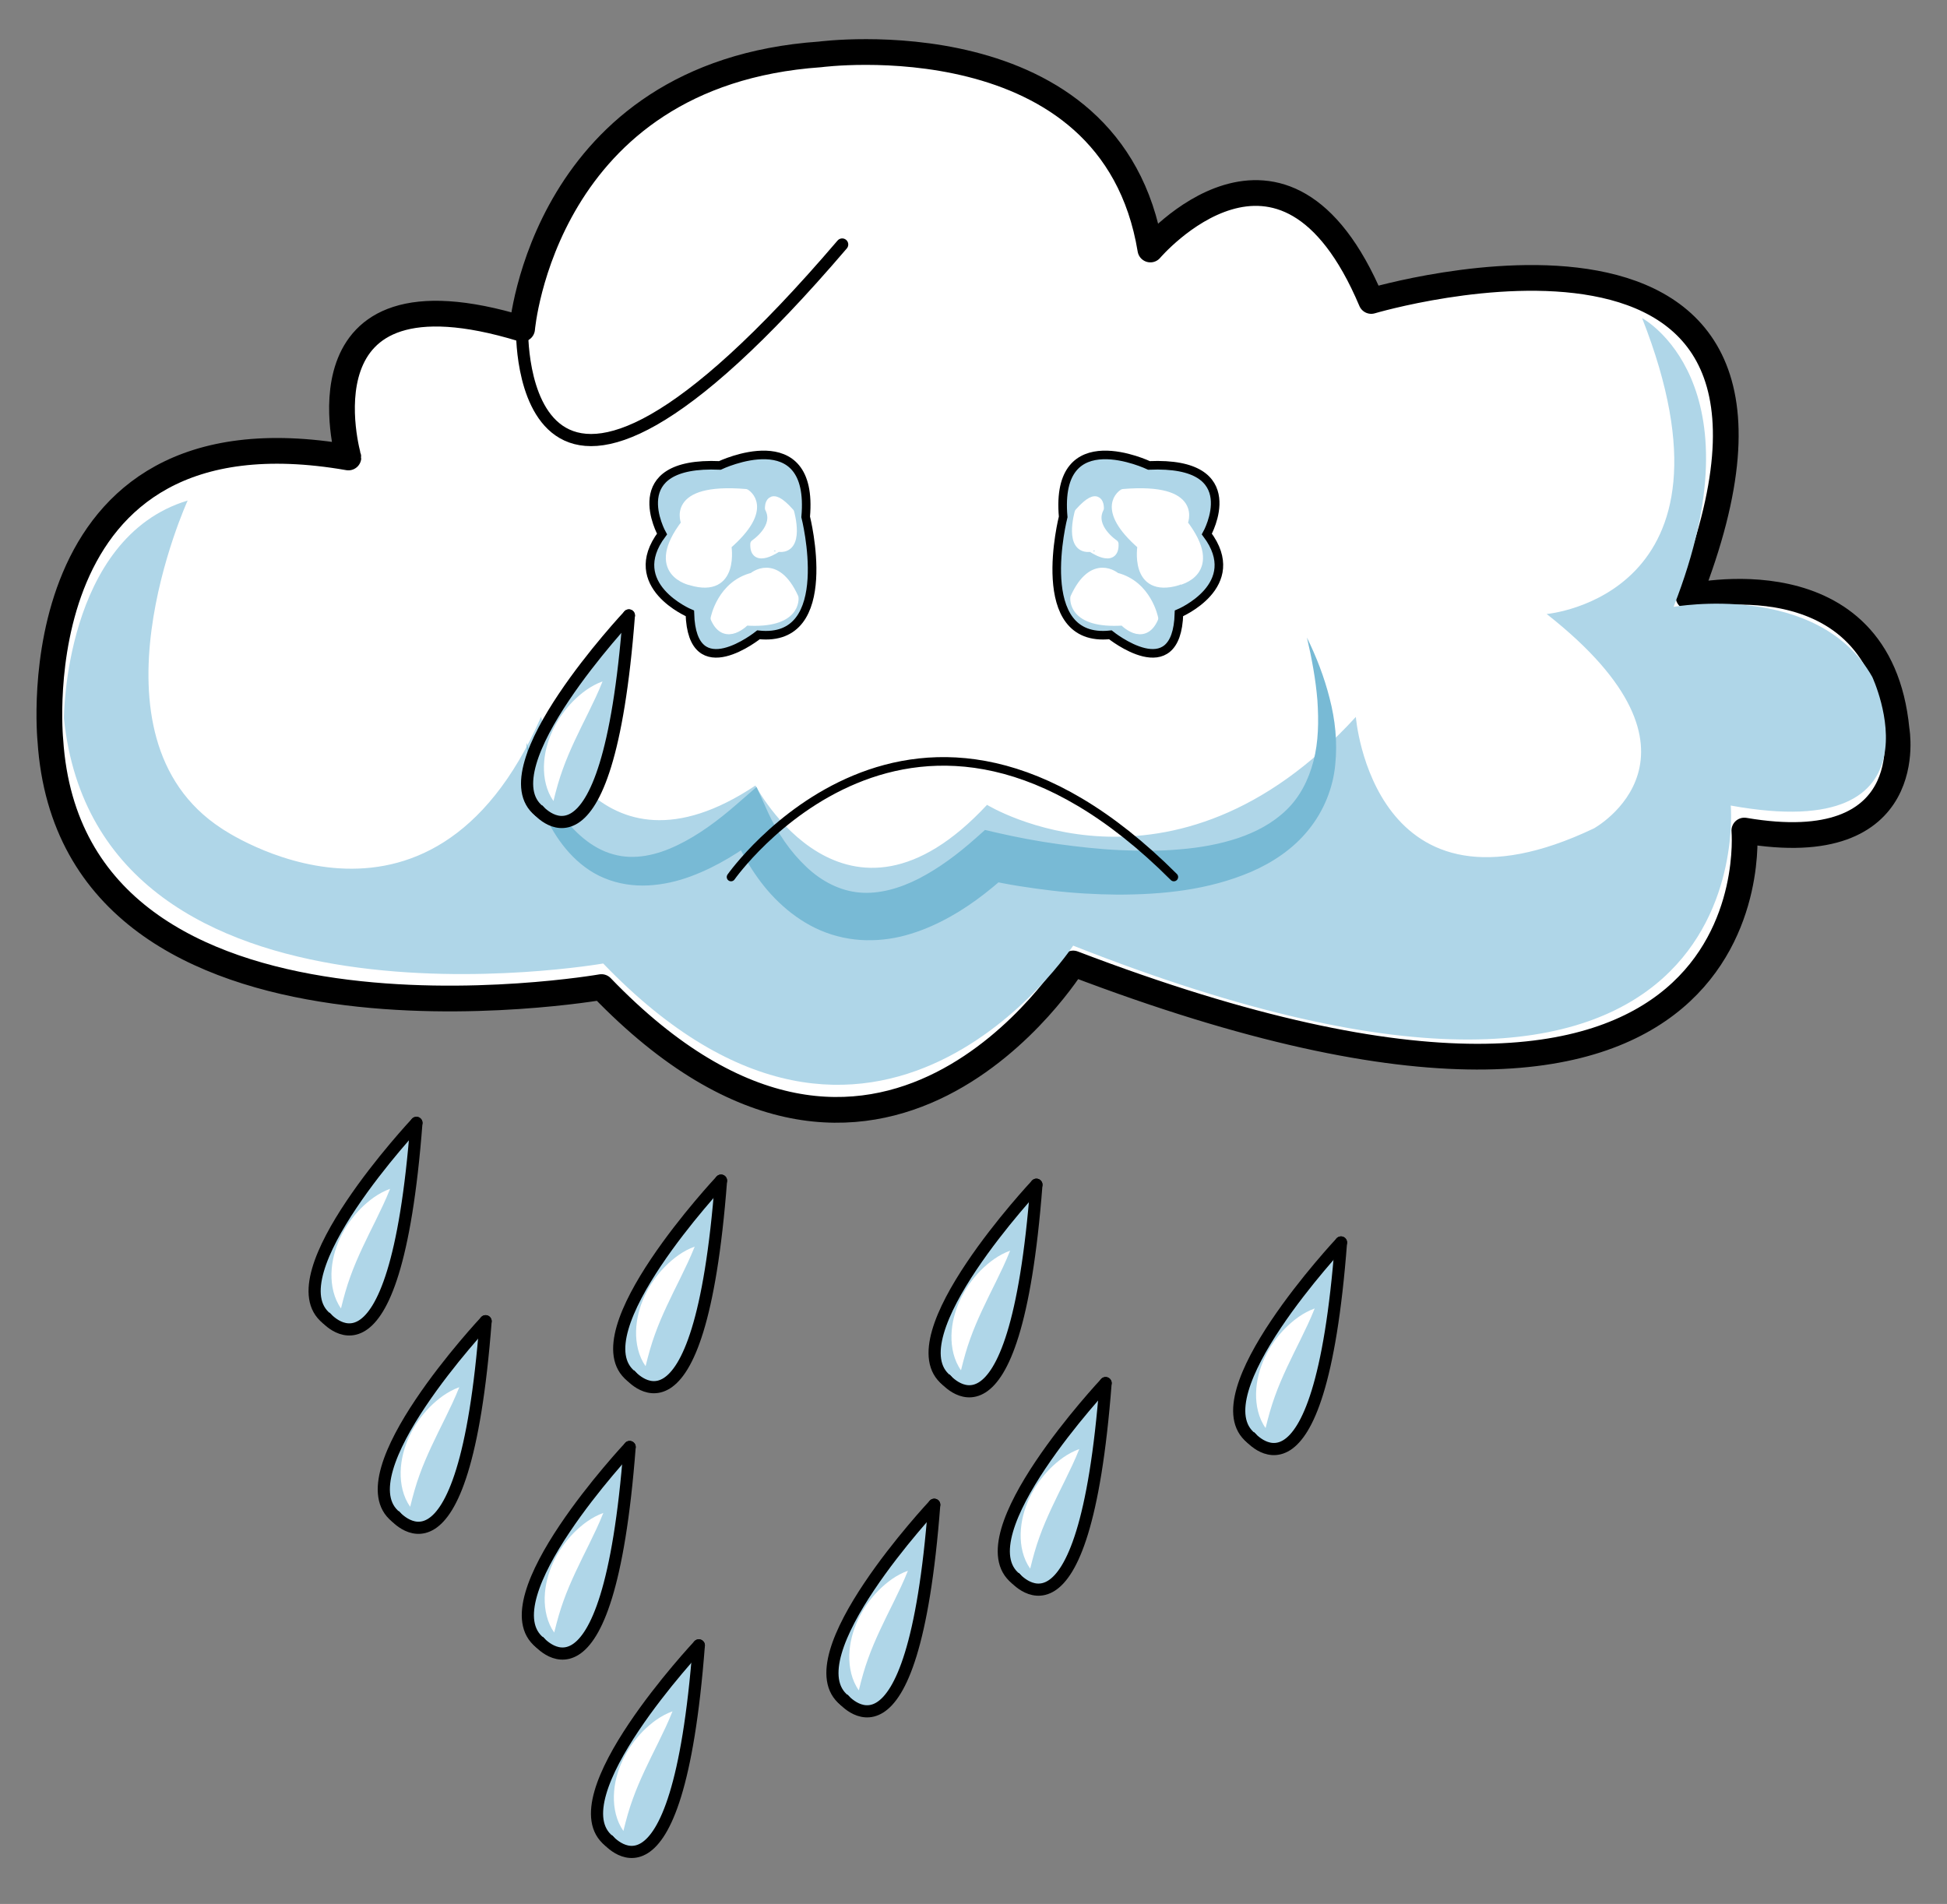 <?xml version="1.0" encoding="utf-8"?>
<!-- Generator: Adobe Illustrator 16.0.0, SVG Export Plug-In . SVG Version: 6.00 Build 0)  -->
<!DOCTYPE svg PUBLIC "-//W3C//DTD SVG 1.1//EN" "http://www.w3.org/Graphics/SVG/1.1/DTD/svg11.dtd">
<svg version="1.1" id="Layer_1" xmlns="http://www.w3.org/2000/svg" xmlns:xlink="http://www.w3.org/1999/xlink" x="0px" y="0px"
	 width="227px" height="222px" viewBox="0 0 227 222" enable-background="new 0 0 227 222" xml:space="preserve">
<rect x="0" y="0" width="227" height="222" fill="#808080" stroke="none"/>
<g>
	
		<path fill="#FFFFFF" stroke="#000000" stroke-width="3" stroke-linecap="round" stroke-linejoin="round" stroke-miterlimit="10" d="
		M60.872,38.342c0,0,2.5-29.75,34.75-32c0,0,34-4.5,38.5,22.75c0,0,15.5-18.25,25.75,6c0,0,57.25-17,37,34.5
		c0,0,22.25-5.25,24.25,15.5c0,0,2.75,15.25-17.75,11.75c0,0,4.25,47-78.25,15.5c0,0-22.5,36.5-55,2.75
		c0,0-61.667,10.75-64.25-28.75c0,0-4-39.75,34.75-33C40.622,53.342,33.872,30.092,60.872,38.342z"/>
	<path fill="#AFD6E8" d="M21.879,58.362c0,0-12.552,27.48,3.948,38.231c0,0,24.25,16.75,37.25-13.001c0,0,6.25,20.501,25,8.001
		c0,0,10.5,20,27,2.25c0,0,21.5,13.25,43-10.251c0,0,2,25.251,27.75,13.001c0,0,15.5-8.501-5.5-25.001c0,0,23.887-2.066,11.127-34.5
		c0,0,13.963,7.416,3.668,33.668c0,0,16.832-3.021,23.166,8.166c0,0,9.166,19.667-16.5,15c0,0,4.334,48.333-76.666,16.334
		c0,0-23.045,35.083-54.795,2.083c0,0-58.872,10.291-62.872-28.583C7.455,83.76,7.455,62.725,21.879,58.362z"/>
	<g>
		<path fill="#78BAD5" d="M61.372,86.592c0.453,1.441,1.001,2.841,1.643,4.184c0.625,1.347,1.348,2.639,2.184,3.82
			c1.623,2.383,3.807,4.336,6.272,5.007c2.456,0.72,5.095,0.118,7.527-1.062c2.45-1.176,4.739-2.889,6.896-4.765l2.315-2.015
			l1.358,3.017c0.215,0.479,0.554,1.133,0.869,1.689c0.327,0.574,0.683,1.138,1.06,1.679c0.75,1.084,1.604,2.069,2.514,2.932
			c1.83,1.731,3.972,2.799,6.209,2.992c2.244,0.199,4.646-0.466,6.946-1.645c2.299-1.192,4.506-2.83,6.576-4.676l1.097-0.975
			l1.452,0.334c2.229,0.513,4.664,0.975,7.024,1.304c2.384,0.325,4.771,0.599,7.156,0.706c2.381,0.112,4.765,0.127,7.094-0.086
			c2.332-0.186,4.621-0.597,6.761-1.305c2.129-0.719,4.096-1.771,5.643-3.273c1.562-1.496,2.594-3.495,3.172-5.718
			c0.584-2.23,0.617-4.654,0.455-7.083c-0.199-2.433-0.651-4.878-1.221-7.313c1.104,2.246,2.018,4.604,2.645,7.078
			c0.642,2.471,0.933,5.086,0.654,7.766c-0.252,2.676-1.334,5.396-3.127,7.59c-1.783,2.216-4.193,3.807-6.688,4.885
			c-5.043,2.149-10.366,2.646-15.524,2.654c-2.588-0.024-5.16-0.167-7.713-0.471c-2.568-0.312-5.045-0.668-7.665-1.271l2.547-0.643
			c-2.312,2.082-4.831,4.044-7.788,5.525c-1.475,0.742-3.059,1.362-4.754,1.762c-1.694,0.389-3.51,0.529-5.316,0.322
			c-1.806-0.207-3.584-0.764-5.15-1.618c-1.572-0.848-2.946-1.94-4.129-3.147c-1.188-1.205-2.17-2.543-3.025-3.926
			c-0.426-0.693-0.816-1.402-1.177-2.129c-0.367-0.746-0.669-1.423-0.987-2.314l3.674,1.002c-2.511,1.897-5.229,3.636-8.336,4.785
			c-1.549,0.573-3.212,0.96-4.936,1.048c-1.719,0.09-3.504-0.174-5.112-0.847c-1.619-0.656-2.989-1.742-4.093-2.951
			c-1.104-1.221-1.971-2.578-2.65-3.99C62.39,92.614,61.624,89.613,61.372,86.592z"/>
	</g>
	
		<path fill="none" stroke="#000000" stroke-width="1.417" stroke-linecap="round" stroke-linejoin="round" stroke-miterlimit="10" d="
		M60.872,38.342c0,0-0.932,34.916,37.318-9.834"/>
	
		<path fill="#AFD6E8" stroke="#000000" stroke-width="1.417" stroke-linecap="round" stroke-linejoin="round" stroke-miterlimit="10" d="
		M37.81,153.42c0,0,8.221,10.51,10.74-22.494"/>
	
		<path fill="#AFD6E8" stroke="#000000" stroke-width="1.417" stroke-linecap="round" stroke-linejoin="round" stroke-miterlimit="10" d="
		M48.55,130.926c0,0-16.75,17.84-10.453,22.812"/>
	<g>
		<path fill="#FFFFFF" d="M45.481,138.617c-0.523,1.322-1.09,2.48-1.646,3.619c-0.561,1.129-1.104,2.223-1.611,3.312
			c-0.505,1.092-0.975,2.174-1.381,3.309c-0.415,1.139-0.747,2.316-1.087,3.707c-0.829-1.178-1.14-2.652-1.11-4.084
			c0.037-1.441,0.412-2.855,1.01-4.129c0.599-1.277,1.412-2.43,2.38-3.416C43.012,139.961,44.129,139.107,45.481,138.617z"/>
	</g>
	<path fill="#AFD6E8" stroke="#000000" stroke-miterlimit="10" d="M77.183,62.268c0,0-4.75-8.5,6.75-8c0,0,11-5.25,10,6
		c0,0,3.75,14.75-5.5,13.75c0,0-7.75,6.25-8-2.5C80.433,71.518,72.683,68.268,77.183,62.268z"/>
	<path fill="#FFFFFF" stroke="#FFFFFF" stroke-linecap="round" stroke-linejoin="round" d="M79.933,61.018c0,0-2-4.25,7-3.5
		c0,0,2.916,1.668-2.166,6.084c0,0,0.998,5.666-4.168,4.166C80.599,67.768,75.515,66.768,79.933,61.018z"/>
	<path fill="#FFFFFF" stroke="#FFFFFF" stroke-linecap="round" stroke-linejoin="round" d="M83.349,72.102
		c0,0,0.748-3.917,4.416-4.834c0,0,2.667-2.332,4.834,2.418c0,0,0.418,3.166-5.666,2.75C86.933,72.436,84.599,74.936,83.349,72.102z
		"/>
	<path fill="#FFFFFF" stroke="#FFFFFF" stroke-linecap="round" stroke-linejoin="round" d="M87.978,63.418
		c0,0,2.871-1.906,1.705-4.15c0,0-0.084-2.332,2.416,0.484c0,0,1.29,4.5-1.416,4.084C90.683,63.836,87.854,65.836,87.978,63.418z"/>
	<path fill="#AFD6E8" stroke="#000000" stroke-miterlimit="10" d="M140.706,62.268c0,0,4.75-8.5-6.75-8c0,0-11-5.25-10,6
		c0,0-3.75,14.75,5.5,13.75c0,0,7.75,6.25,8-2.5C137.456,71.518,145.206,68.268,140.706,62.268z"/>
	<path fill="#FFFFFF" stroke="#FFFFFF" stroke-linecap="round" stroke-linejoin="round" d="M137.956,61.018c0,0,2-4.25-7-3.5
		c0,0-2.918,1.668,2.166,6.084c0,0-1,5.666,4.166,4.166C137.288,67.768,142.372,66.768,137.956,61.018z"/>
	<path fill="#FFFFFF" stroke="#FFFFFF" stroke-linecap="round" stroke-linejoin="round" d="M134.538,72.102
		c0,0-0.748-3.917-4.416-4.834c0,0-2.666-2.332-4.834,2.418c0,0-0.418,3.166,5.666,2.75
		C130.954,72.436,133.288,74.936,134.538,72.102z"/>
	<path fill="#FFFFFF" stroke="#FFFFFF" stroke-linecap="round" stroke-linejoin="round" d="M129.911,63.418
		c0,0-2.873-1.906-1.707-4.15c0,0,0.084-2.332-2.416,0.484c0,0-1.289,4.5,1.416,4.084C127.204,63.836,130.032,65.836,129.911,63.418
		z"/>
	<path fill="none" stroke="#000000" stroke-linecap="round" stroke-linejoin="round" d="M85.231,102.259c0,0,21.293-30.333,51.627,0
		"/>
	
		<path fill="#AFD6E8" stroke="#000000" stroke-width="1.417" stroke-linecap="round" stroke-linejoin="round" stroke-miterlimit="10" d="
		M45.875,176.549c0,0,8.222,10.512,10.741-22.494"/>
	
		<path fill="#AFD6E8" stroke="#000000" stroke-width="1.417" stroke-linecap="round" stroke-linejoin="round" stroke-miterlimit="10" d="
		M56.616,154.055c0,0-16.75,17.84-10.453,22.812"/>
	<g>
		<path fill="#FFFFFF" d="M53.547,161.746c-0.524,1.324-1.091,2.48-1.647,3.619c-0.56,1.131-1.104,2.225-1.61,3.314
			c-0.505,1.09-0.976,2.172-1.382,3.307c-0.414,1.139-0.746,2.318-1.086,3.707c-0.83-1.178-1.141-2.65-1.11-4.084
			c0.036-1.439,0.412-2.854,1.01-4.127c0.599-1.279,1.411-2.43,2.38-3.416C51.078,163.092,52.194,162.238,53.547,161.746z"/>
	</g>
	
		<path fill="#AFD6E8" stroke="#000000" stroke-width="1.417" stroke-linecap="round" stroke-linejoin="round" stroke-miterlimit="10" d="
		M73.321,160.154c0,0,8.223,10.512,10.742-22.494"/>
	
		<path fill="#AFD6E8" stroke="#000000" stroke-width="1.417" stroke-linecap="round" stroke-linejoin="round" stroke-miterlimit="10" d="
		M84.063,137.66c0,0-16.75,17.84-10.453,22.814"/>
	<g>
		<path fill="#FFFFFF" d="M80.995,145.352c-0.524,1.324-1.092,2.48-1.647,3.619c-0.56,1.131-1.104,2.223-1.61,3.312
			c-0.506,1.09-0.976,2.172-1.381,3.309c-0.416,1.139-0.748,2.316-1.088,3.707c-0.828-1.178-1.14-2.65-1.109-4.084
			c0.035-1.439,0.412-2.854,1.01-4.127c0.598-1.279,1.411-2.432,2.379-3.416C78.524,146.697,79.642,145.844,80.995,145.352z"/>
	</g>
	
		<path fill="#AFD6E8" stroke="#000000" stroke-width="1.417" stroke-linecap="round" stroke-linejoin="round" stroke-miterlimit="10" d="
		M62.669,191.213c0,0,8.223,10.512,10.741-22.494"/>
	
		<path fill="#AFD6E8" stroke="#000000" stroke-width="1.417" stroke-linecap="round" stroke-linejoin="round" stroke-miterlimit="10" d="
		M73.41,168.719c0,0-16.75,17.84-10.453,22.812"/>
	<g>
		<path fill="#FFFFFF" d="M70.341,176.41c-0.523,1.324-1.091,2.48-1.646,3.619c-0.561,1.131-1.104,2.223-1.611,3.314
			c-0.505,1.09-0.975,2.172-1.381,3.307c-0.415,1.139-0.747,2.318-1.088,3.707c-0.828-1.178-1.139-2.65-1.109-4.084
			c0.036-1.439,0.412-2.855,1.01-4.127c0.598-1.279,1.411-2.43,2.379-3.416C67.872,177.756,68.987,176.902,70.341,176.41z"/>
	</g>
	
		<path fill="#AFD6E8" stroke="#000000" stroke-width="1.417" stroke-linecap="round" stroke-linejoin="round" stroke-miterlimit="10" d="
		M70.733,214.344c0,0,8.223,10.51,10.742-22.494"/>
	
		<path fill="#AFD6E8" stroke="#000000" stroke-width="1.417" stroke-linecap="round" stroke-linejoin="round" stroke-miterlimit="10" d="
		M81.476,191.85c0,0-16.75,17.84-10.453,22.812"/>
	<g>
		<path fill="#FFFFFF" d="M78.407,199.541c-0.524,1.322-1.092,2.48-1.647,3.619c-0.56,1.129-1.104,2.223-1.61,3.312
			c-0.506,1.092-0.976,2.174-1.381,3.309c-0.416,1.139-0.748,2.316-1.088,3.707c-0.828-1.178-1.14-2.652-1.109-4.084
			c0.035-1.441,0.412-2.854,1.01-4.129c0.598-1.277,1.41-2.43,2.379-3.416C75.937,200.885,77.053,200.031,78.407,199.541z"/>
	</g>
	
		<path fill="#AFD6E8" stroke="#000000" stroke-width="1.417" stroke-linecap="round" stroke-linejoin="round" stroke-miterlimit="10" d="
		M98.181,197.949c0,0,8.223,10.51,10.741-22.494"/>
	
		<path fill="#AFD6E8" stroke="#000000" stroke-width="1.417" stroke-linecap="round" stroke-linejoin="round" stroke-miterlimit="10" d="
		M108.922,175.455c0,0-16.75,17.84-10.453,22.814"/>
	<g>
		<path fill="#FFFFFF" d="M105.854,183.146c-0.524,1.322-1.092,2.48-1.647,3.619c-0.56,1.129-1.104,2.223-1.611,3.311
			c-0.505,1.096-0.975,2.174-1.381,3.312c-0.415,1.139-0.747,2.314-1.087,3.707c-0.829-1.182-1.141-2.652-1.109-4.084
			c0.035-1.441,0.411-2.855,1.01-4.129c0.598-1.277,1.41-2.432,2.379-3.416C103.384,184.49,104.501,183.637,105.854,183.146z"/>
	</g>
	
		<path fill="#AFD6E8" stroke="#000000" stroke-width="1.417" stroke-linecap="round" stroke-linejoin="round" stroke-miterlimit="10" d="
		M110.094,160.633c0,0,8.222,10.51,10.741-22.494"/>
	
		<path fill="#AFD6E8" stroke="#000000" stroke-width="1.417" stroke-linecap="round" stroke-linejoin="round" stroke-miterlimit="10" d="
		M120.835,138.139c0,0-16.75,17.84-10.453,22.812"/>
	<g>
		<path fill="#FFFFFF" d="M117.767,145.83c-0.521,1.322-1.091,2.48-1.646,3.619c-0.561,1.129-1.104,2.223-1.611,3.312
			c-0.505,1.092-0.975,2.174-1.381,3.309c-0.415,1.139-0.747,2.316-1.087,3.707c-0.829-1.178-1.14-2.652-1.11-4.084
			c0.036-1.441,0.412-2.854,1.01-4.129c0.599-1.277,1.412-2.43,2.379-3.416C115.297,147.174,116.413,146.32,117.767,145.83z"/>
	</g>
	
		<path fill="#AFD6E8" stroke="#000000" stroke-width="1.417" stroke-linecap="round" stroke-linejoin="round" stroke-miterlimit="10" d="
		M118.159,183.762c0,0,8.223,10.512,10.742-22.494"/>
	
		<path fill="#AFD6E8" stroke="#000000" stroke-width="1.417" stroke-linecap="round" stroke-linejoin="round" stroke-miterlimit="10" d="
		M128.901,161.268c0,0-16.75,17.84-10.453,22.812"/>
	<g>
		<path fill="#FFFFFF" d="M125.833,168.959c-0.525,1.324-1.092,2.48-1.648,3.619c-0.559,1.131-1.104,2.225-1.609,3.314
			c-0.504,1.09-0.975,2.172-1.381,3.307c-0.414,1.139-0.746,2.318-1.086,3.707c-0.83-1.178-1.143-2.65-1.11-4.084
			c0.036-1.439,0.411-2.854,1.01-4.127c0.599-1.279,1.412-2.43,2.379-3.416C123.362,170.305,124.479,169.451,125.833,168.959z"/>
	</g>
	
		<path fill="#AFD6E8" stroke="#000000" stroke-width="1.417" stroke-linecap="round" stroke-linejoin="round" stroke-miterlimit="10" d="
		M145.605,167.367c0,0,8.226,10.514,10.742-22.494"/>
	
		<path fill="#AFD6E8" stroke="#000000" stroke-width="1.417" stroke-linecap="round" stroke-linejoin="round" stroke-miterlimit="10" d="
		M156.348,144.873c0,0-16.75,17.842-10.453,22.814"/>
	<g>
		<path fill="#FFFFFF" d="M153.28,152.564c-0.525,1.324-1.093,2.48-1.648,3.619c-0.559,1.131-1.104,2.223-1.611,3.311
			c-0.504,1.094-0.975,2.172-1.381,3.311c-0.414,1.139-0.746,2.314-1.086,3.707c-0.83-1.18-1.141-2.65-1.108-4.084
			c0.034-1.439,0.409-2.855,1.01-4.127c0.598-1.279,1.412-2.434,2.379-3.416C150.809,153.91,151.926,153.057,153.28,152.564z"/>
	</g>
	
		<path fill="#AFD6E8" stroke="#000000" stroke-width="1.417" stroke-linecap="round" stroke-linejoin="round" stroke-miterlimit="10" d="
		M62.58,94.254c0,0,8.222,10.51,10.741-22.496"/>
	
		<path fill="#AFD6E8" stroke="#000000" stroke-width="1.417" stroke-linecap="round" stroke-linejoin="round" stroke-miterlimit="10" d="
		M73.321,71.76c0,0-16.75,17.839-10.453,22.812"/>
	<g>
		<path fill="#FFFFFF" d="M70.253,79.452c-0.523,1.322-1.091,2.48-1.646,3.618c-0.561,1.13-1.104,2.224-1.611,3.312
			c-0.506,1.093-0.975,2.175-1.381,3.31c-0.416,1.139-0.748,2.317-1.088,3.707c-0.828-1.178-1.14-2.651-1.109-4.084
			c0.036-1.44,0.412-2.854,1.01-4.129c0.598-1.277,1.411-2.429,2.379-3.415C67.782,80.795,68.899,79.942,70.253,79.452z"/>
	</g>
</g>
</svg>
